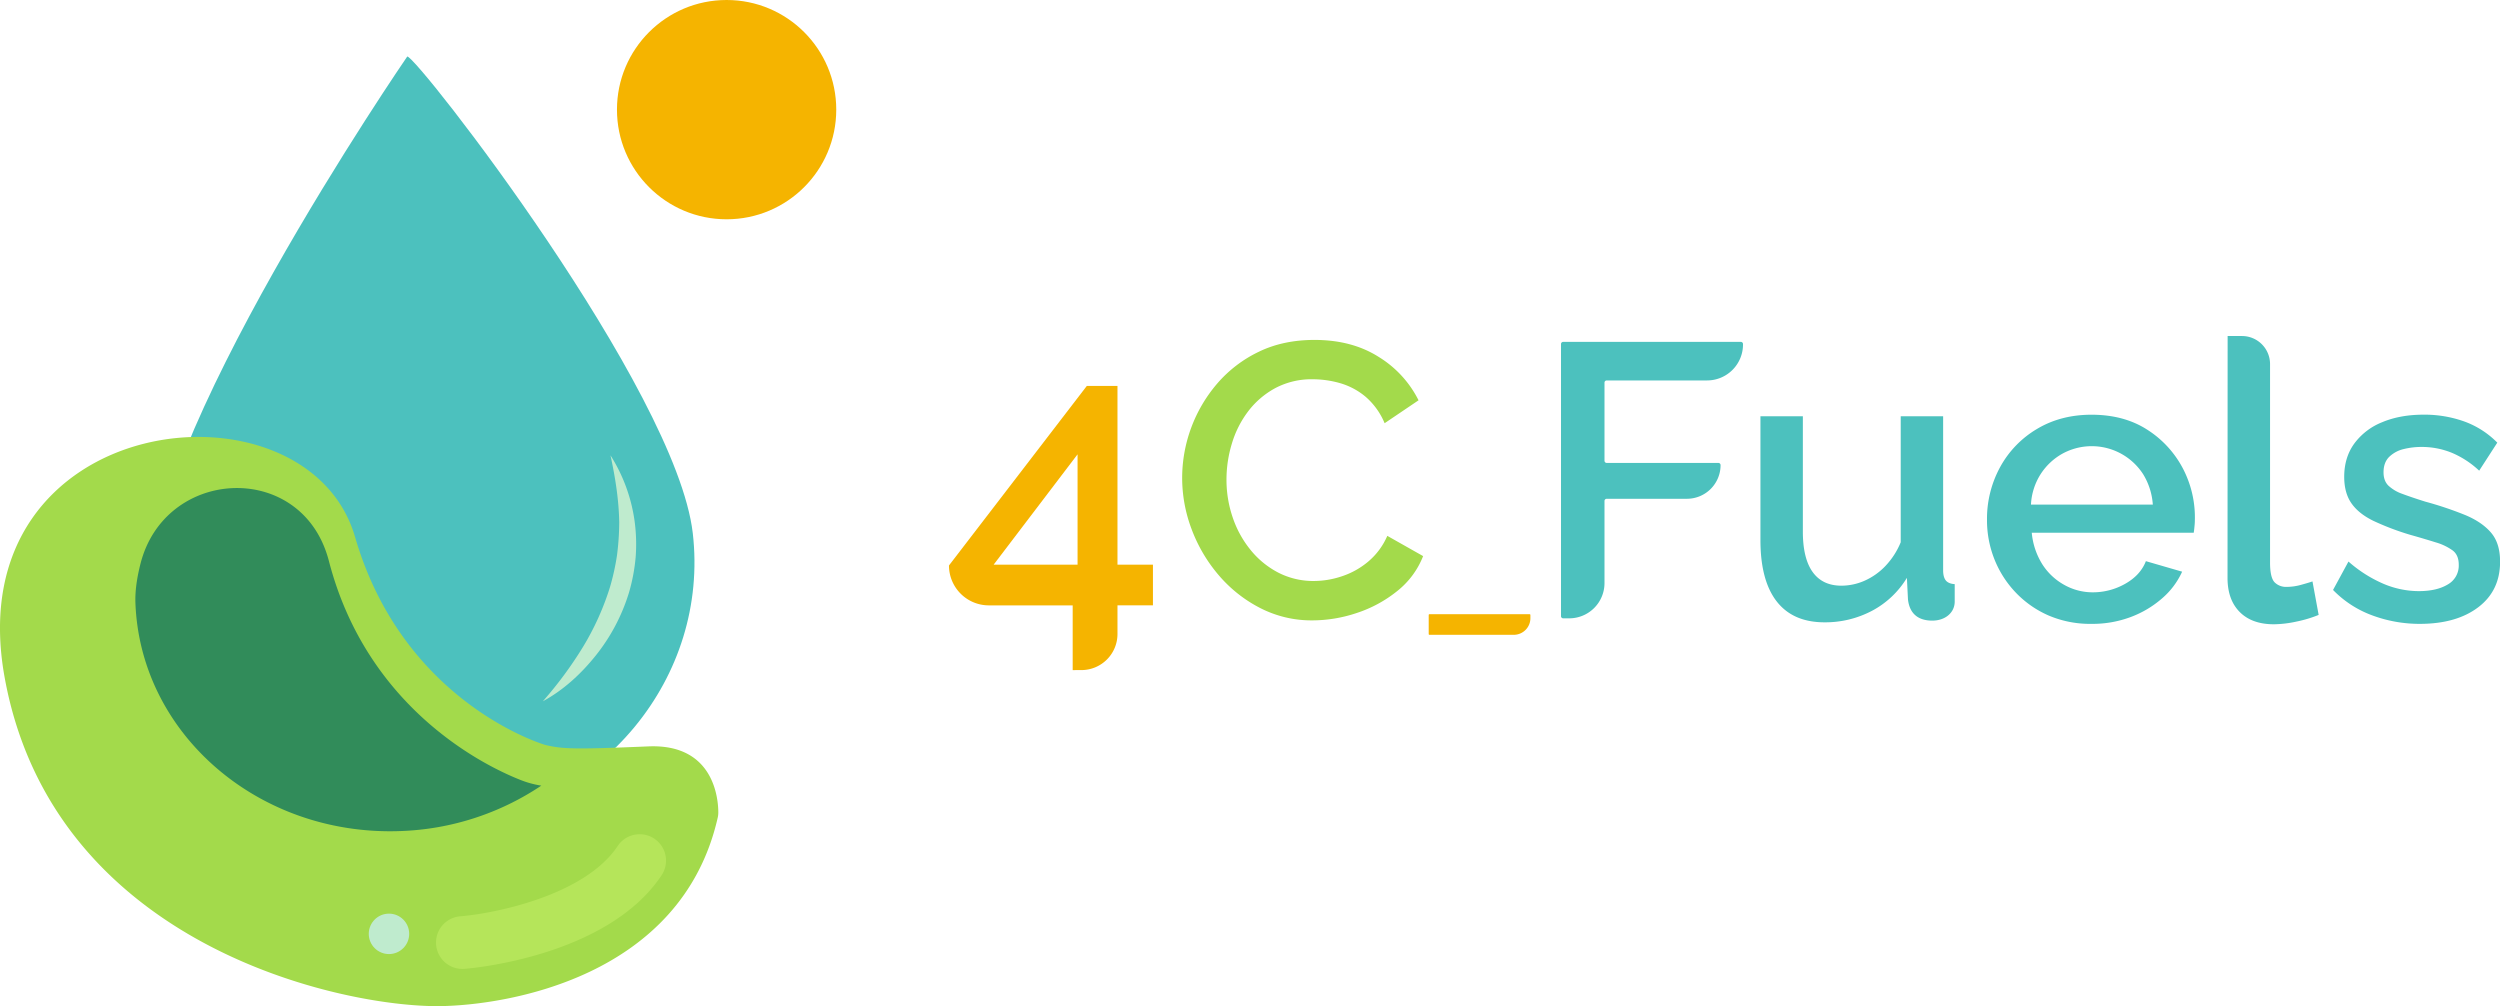 <svg xmlns="http://www.w3.org/2000/svg" viewBox="0 0 1535.87 618.12"><defs><style>.cls-1{fill:#4cc1be;}.cls-2{fill:#a3da4b;}.cls-3{fill:#bfebce;}.cls-4{fill:#f5b400;}.cls-5{fill:#b5e55a;}.cls-6{fill:#318c5a;}</style></defs><g id="Layer_2" data-name="Layer 2"><g id="Layer_2-2" data-name="Layer 2"><path class="cls-1" d="M425.61,327.59c10.19,88.4-55.87,168.63-147.55,179.2S103.8,454.26,93.61,365.86,250.2,34.71,250.2,34.71C256,34.36,415.42,239.19,425.61,327.59Z"/><path class="cls-2" d="M334.93,457.64s-87.06-25.31-116.8-127.75S-27.13,251,2.85,416.18,210.6,618.89,270.37,618.11c40.32-.54,148.16-17.27,170.56-115.79a14.07,14.07,0,0,0,.36-3.17c0-8.21-2.52-42.3-42.92-40.61C352.46,460.47,345.58,460.17,334.93,457.64Z"/><circle class="cls-3" cx="238.97" cy="573.71" r="12.42"/><path class="cls-3" d="M333.47,430.86a239.18,239.18,0,0,0,24.76-33.54,165.05,165.05,0,0,0,16.56-36.81A144.79,144.79,0,0,0,379.07,341a163.36,163.36,0,0,0,1.35-20.1c-.23-13.55-2.33-27.21-5.38-41.19a101.49,101.49,0,0,1,14.83,40.48,105.54,105.54,0,0,1,.65,22.06,112.78,112.78,0,0,1-4.1,21.78A116.13,116.13,0,0,1,366,402.72C356.93,414.06,346.1,424,333.47,430.86Z"/><circle class="cls-4" cx="446.39" cy="67.36" r="67.36"/><path class="cls-5" d="M284.19,595.25a16.19,16.19,0,0,1-1.26-32.34c19.93-1.6,76.13-12.46,96.54-43.16a16.2,16.2,0,0,1,27,17.94c-33.35,50.16-117.42,57.24-121,57.51C285,595.24,284.6,595.25,284.19,595.25Z"/><path class="cls-6" d="M332.54,482.66c-1.28-.21-2.5-.45-3.7-.71a57.16,57.16,0,0,1-8.74-2.66c-19.38-7.55-94-42.13-118-134.48q-.6-2.34-1.35-4.59c-18.72-57.18-99.49-52.29-114.41,6-2.28,8.93-3.41,17.09-3.14,24.24,3,80.64,75.93,143.36,162.84,140.1A165.45,165.45,0,0,0,332.54,482.66Z"/><path class="cls-4" d="M659,411.68V371.91H607.51A24.51,24.51,0,0,1,583,347.4h0l84.7-110.32h18.82V346.89h21.79v25H686.52v17.6a22.16,22.16,0,0,1-22.16,22.17Zm-48.55-64.79H662V279.11Z"/><path class="cls-2" d="M726.26,293.54a89.19,89.19,0,0,1,21.44-57.79,78.27,78.27,0,0,1,25.59-19.62q15-7.29,34.24-7.3,23,0,39.43,10.41a65.9,65.9,0,0,1,24.52,26.68L850.64,260a43.51,43.51,0,0,0-11.72-16.28,42.87,42.87,0,0,0-15.77-8.37A61.8,61.8,0,0,0,806.57,233a47.53,47.53,0,0,0-23,5.38,51.85,51.85,0,0,0-16.7,14.24,61.94,61.94,0,0,0-10.06,19.86,75.69,75.69,0,0,0-3.32,22,71.49,71.49,0,0,0,3.91,23.69,63.77,63.77,0,0,0,11.14,20,53.66,53.66,0,0,0,17.05,13.76,47,47,0,0,0,21.67,5,54.47,54.47,0,0,0,17.06-2.87A48.91,48.91,0,0,0,840.57,345a42.92,42.92,0,0,0,11.72-15.8l22,12.44a51.18,51.18,0,0,1-16,21.54,78.47,78.47,0,0,1-24.76,13.4,86.12,86.12,0,0,1-27.24,4.55,68.91,68.91,0,0,1-32-7.54,83.46,83.46,0,0,1-25.47-20.1,94,94,0,0,1-16.7-28.23A89,89,0,0,1,726.26,293.54Z"/><path class="cls-1" d="M959,378.57V211.37a1.34,1.34,0,0,1,1.34-1.34h109.13a1.34,1.34,0,0,1,1.34,1.34v.27a22.08,22.08,0,0,1-22.08,22.08H987.07a1.35,1.35,0,0,0-1.35,1.34v48a1.35,1.35,0,0,0,1.35,1.34h68.62a1.34,1.34,0,0,1,1.34,1.34h0a20.68,20.68,0,0,1-20.68,20.68H987.07a1.35,1.35,0,0,0-1.35,1.34v50.44a21.67,21.67,0,0,1-21.67,21.67h-3.76A1.34,1.34,0,0,1,959,378.57Z"/><path class="cls-1" d="M1284.91,383.27a64.78,64.78,0,0,1-26.3-5.12,62.08,62.08,0,0,1-20.13-14,63.45,63.45,0,0,1-13.15-20.42,64.82,64.82,0,0,1-4.62-24.35,66.24,66.24,0,0,1,8.06-32.41,61.37,61.37,0,0,1,22.62-23.43q14.56-8.74,33.52-8.76,19.65,0,33.76,8.89a62.67,62.67,0,0,1,25,29.79,64.67,64.67,0,0,1,4.73,26.23c0,1.29-.1,2.52-.22,3.69-.15,1.66-.31,2.95-.47,3.9h-99.5a43.88,43.88,0,0,0,6.4,19.25,37.49,37.49,0,0,0,13.5,12.76,35.61,35.61,0,0,0,17.54,4.6,40.17,40.17,0,0,0,20-5.26q9.34-5.28,12.67-13.88l22.27,6.46a47.34,47.34,0,0,1-12.31,16.39A62.5,62.5,0,0,1,1309,379.07,67,67,0,0,1,1284.91,383.27ZM1247.72,310h74.86a40.9,40.9,0,0,0-6-18.76,37.57,37.57,0,0,0-49.5-12.55,37.86,37.86,0,0,0-13.39,12.55A38.28,38.28,0,0,0,1247.72,310Z"/><path class="cls-1" d="M1368.54,206.44h8.83a17.23,17.23,0,0,1,17.23,17.23v122c0,6.24,1,10.28,2.85,12.12a9.78,9.78,0,0,0,7.11,2.76,33.11,33.11,0,0,0,8.88-1.2c2.92-.79,5.33-1.52,7.23-2.15l3.79,20.57a75.93,75.93,0,0,1-13.51,4.07,68,68,0,0,1-14,1.68q-13.5,0-21-7.56t-7.47-21Z"/><path class="cls-1" d="M1486.84,383.27a83.49,83.49,0,0,1-29.61-5.27,64.53,64.53,0,0,1-23.93-15.56l9.48-17.46a80.65,80.65,0,0,0,21.67,13.75,55.9,55.9,0,0,0,21.44,4.43q11.14,0,17.89-4.1a13.26,13.26,0,0,0,6.75-12.07q0-5.92-3.67-8.77a33.69,33.69,0,0,0-10.43-5q-6.75-2.13-16-4.74a162.42,162.42,0,0,1-22.15-8.41q-9.12-4.39-13.62-10.79t-4.5-16.35q0-11.86,6.16-20.39a39.3,39.3,0,0,1,17.17-13.16q11-4.62,25.47-4.63a72.59,72.59,0,0,1,25,4.19,54.67,54.67,0,0,1,20.25,13l-11.13,17.22a56.71,56.71,0,0,0-16.83-11,48.92,48.92,0,0,0-18.71-3.58,45.67,45.67,0,0,0-10.78,1.29,19,19,0,0,0-8.88,4.73q-3.56,3.45-3.56,9.59c0,3.47,1,6.2,3,8.16a24,24,0,0,0,8.65,5.09q5.68,2.13,14,4.74a214.76,214.76,0,0,1,24.64,8.28q10.17,4.26,15.75,10.77t5.56,17.87q0,17.76-13.37,27.93T1486.84,383.27Z"/><path class="cls-1" d="M1195.42,356.61c-1.1-1.35-1.66-3.44-1.66-6.29V255.73H1167.7v77.42a46.88,46.88,0,0,1-9.35,14.51,40.1,40.1,0,0,1-12.8,9.08,35.22,35.22,0,0,1-14.33,3.07q-11.61,0-17.64-8.42t-6-25V255.73h-26.06v76q0,24.93,10,37.76t29.38,12.83a61.44,61.44,0,0,0,29.26-7.13A55.36,55.36,0,0,0,1171.5,355l.66,13.28c1.16,10,7.71,13,14.92,13,8.19,0,13.79-5.08,13.79-11.68V358.86Q1197.07,358.62,1195.42,356.61Z"/><path class="cls-4" d="M878.19,377.35h61.54a.47.47,0,0,1,.47.47v2A10.24,10.24,0,0,1,930,390H878.19a.47.47,0,0,1-.47-.47V377.82A.47.47,0,0,1,878.19,377.35Z"/></g></g></svg>